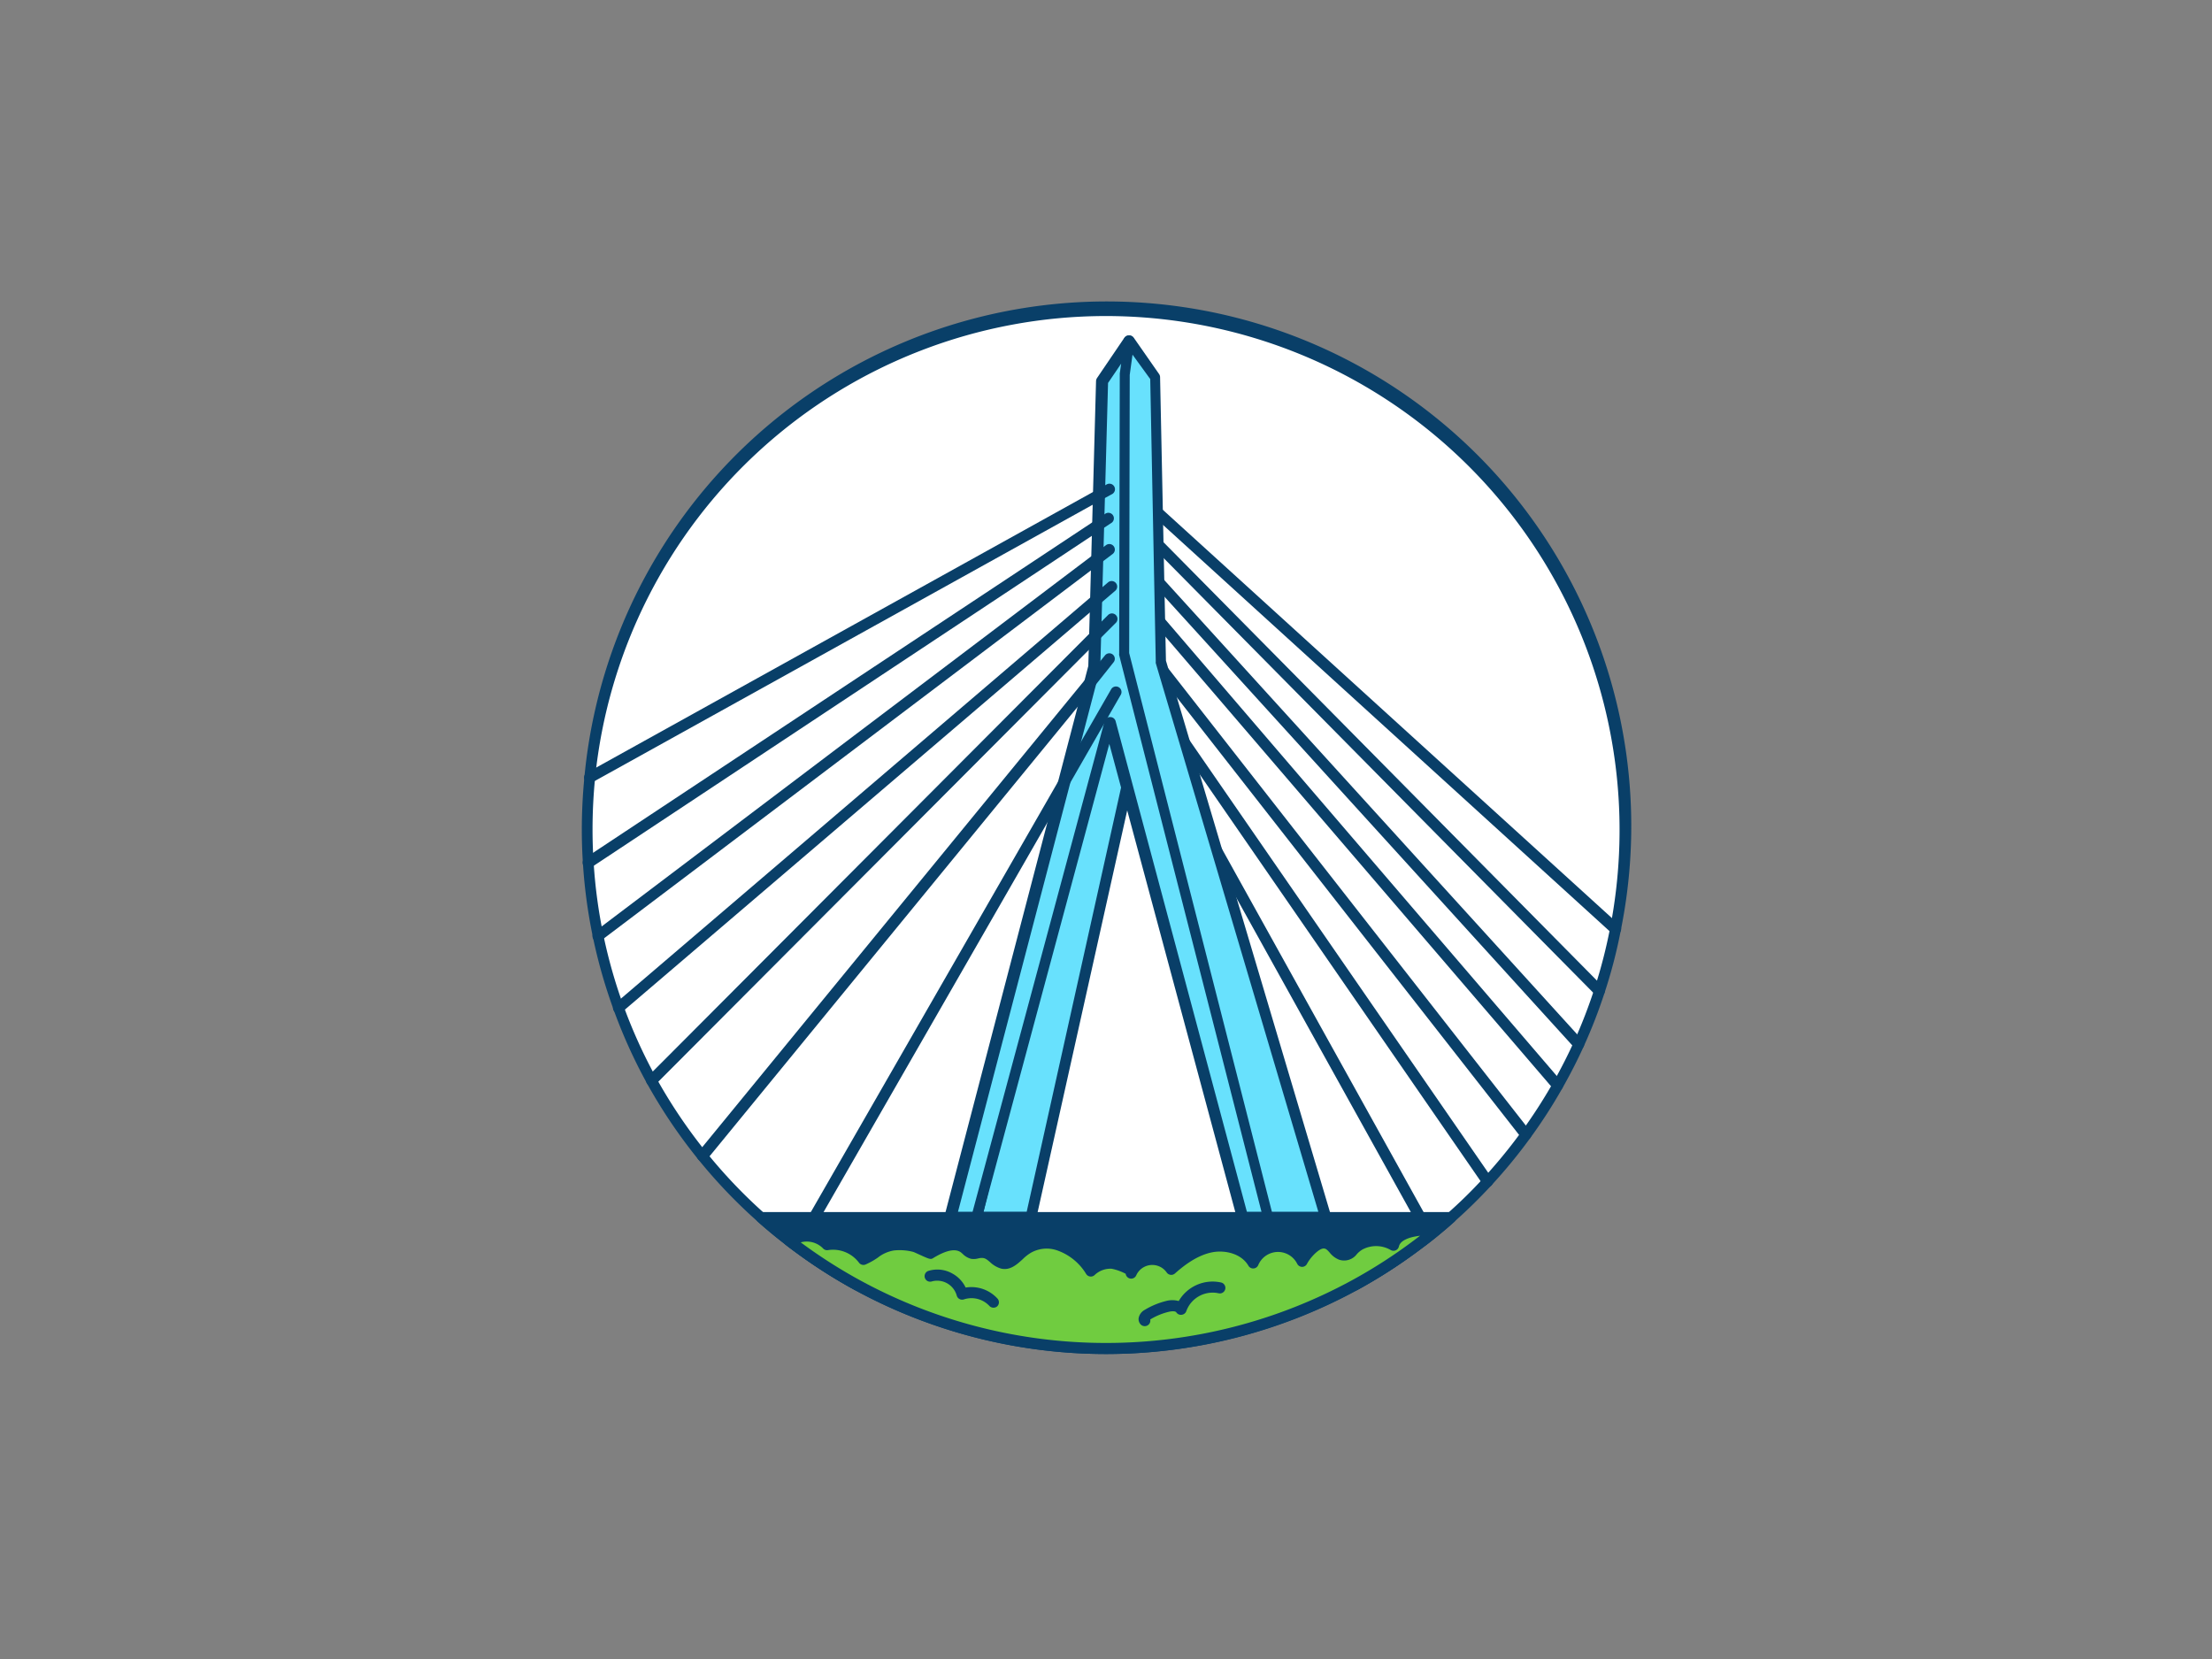 <svg xmlns="http://www.w3.org/2000/svg" viewBox="0 0 400 300"><rect x="0" y="0" width="400" height="300" fill="#808080" stroke="none"/><g id="_405_boston_outline" data-name="#405_boston_outline"><path d="M293.85,150a93.59,93.59,0,0,1-1.73,18,93.49,93.49,0,0,1-6.65,20.82q-1.74,3.83-3.81,7.45a89.84,89.84,0,0,1-5.74,8.89,91.53,91.53,0,0,1-7,8.5,89.8,89.8,0,0,1-6.61,6.48c-.85.76-1.72,1.51-2.6,2.23-1.14,1-2.31,1.87-3.5,2.76a93.7,93.7,0,0,1-112.48,0c-.38-.28-.76-.57-1.13-.87-1.71-1.3-3.36-2.68-5-4.12a93.74,93.74,0,0,1-25.81-37.87,93.5,93.5,0,0,1-5.5-26.23c-.14-2-.2-4-.2-6,0-3.17.16-6.3.46-9.39A93.86,93.86,0,0,1,293.85,150Z" fill="#fff"/><path d="M200,244.85a95,95,0,0,1-45.52-11.62,93.75,93.75,0,0,1-11.32-7.3c-.39-.28-.78-.58-1.16-.89-1.63-1.24-3.28-2.61-5-4.15a94.26,94.26,0,0,1-10.73-11.23,95.42,95.42,0,0,1-9.3-13.79,94.07,94.07,0,0,1-6-13.26,94.55,94.55,0,0,1-5.56-26.51c-.13-1.9-.2-3.95-.2-6.1,0-3.12.16-6.31.47-9.49A94.86,94.86,0,1,1,293.1,168.19a90.05,90.05,0,0,1-2.94,11.33,93.56,93.56,0,0,1-3.78,9.72c-1.16,2.54-2.45,5.07-3.85,7.53a91.57,91.57,0,0,1-5.8,9,93,93,0,0,1-7.05,8.59,91.61,91.61,0,0,1-6.68,6.55c-.9.81-1.79,1.57-2.63,2.25-1,.88-2.16,1.77-3.53,2.79a93.75,93.75,0,0,1-11.32,7.3A95,95,0,0,1,200,244.85Zm0-187.7a92.87,92.87,0,0,0-92.39,83.56c-.31,3.11-.46,6.24-.46,9.29,0,2.1.07,4.11.2,6a92.61,92.61,0,0,0,5.44,26,92.88,92.88,0,0,0,5.92,13,94.08,94.08,0,0,0,9.11,13.49,92.55,92.55,0,0,0,10.5,11c1.7,1.52,3.3,2.85,4.92,4.07.38.31.75.59,1.11.86a91.5,91.5,0,0,0,11.09,7.15,92.93,92.93,0,0,0,89.12,0,91.74,91.74,0,0,0,11.08-7.14c1.34-1,2.44-1.87,3.46-2.73.83-.67,1.69-1.41,2.57-2.21a84.05,84.05,0,0,0,6.54-6.41,94.16,94.16,0,0,0,12.58-17.2c1.37-2.41,2.64-4.89,3.77-7.37a92.66,92.66,0,0,0,6.58-20.6A92.92,92.92,0,0,0,200,57.15Z" fill="#093f68"/><path d="M292.12,169a1,1,0,0,1-.67-.26L206,91a1,1,0,1,1,1.34-1.48l85.49,77.72a1,1,0,0,1-.67,1.74Z" fill="#093f68"/><path d="M289.21,180.21a1,1,0,0,1-.71-.3l-81.05-82a1,1,0,0,1,1.42-1.4l1.33,1.34,79.72,80.63a1,1,0,0,1,0,1.41A1,1,0,0,1,289.21,180.21Z" fill="#093f68"/><path d="M285.47,189.82a1,1,0,0,1-.74-.33l-78.84-86.74a1,1,0,0,1,1.48-1.34l78.84,86.74a1,1,0,0,1-.07,1.41A1,1,0,0,1,285.47,189.82Z" fill="#093f68"/><path d="M281.66,197.27a1,1,0,0,1-.76-.35l-75-87.44a1,1,0,1,1,1.52-1.3l75,87.44a1,1,0,0,1-.76,1.65Z" fill="#093f68"/><path d="M275.92,206.16a1,1,0,0,1-.79-.38L205.84,117.2a1,1,0,0,1,1.58-1.24l69.29,88.58a1,1,0,0,1-.17,1.41A1,1,0,0,1,275.92,206.16Z" fill="#093f68"/><path d="M269,214.66a1,1,0,0,1-.82-.43l-59.74-86.51a1,1,0,0,1,1.64-1.14l59.74,86.51a1,1,0,0,1-.25,1.39A1,1,0,0,1,269,214.66Z" fill="#093f68"/><path d="M256.8,221.14a1,1,0,0,1-.88-.52l-47.58-85.71a1,1,0,1,1,1.75-1l47.58,85.71a1,1,0,0,1-.39,1.36A.94.94,0,0,1,256.8,221.14Z" fill="#093f68"/><polygon points="204.28 61.65 208.86 68.23 209.92 119.64 239.74 220.14 226.83 220.14 204.99 136.89 186.44 220.14 176.57 220.14 197.24 133.96 201.48 96.27 201.48 72.22 204.28 61.65" fill="#68e1fd"/><path d="M239.74,221.14H226.83a1,1,0,0,1-1-.75l-20.79-79.25-17.66,79.21a1,1,0,0,1-1,.79h-9.86a1,1,0,0,1-.79-.38,1,1,0,0,1-.19-.86l20.65-86.11,4.23-37.58v-24a1.09,1.09,0,0,1,0-.26l2.81-10.57a1,1,0,0,1,.79-.72,1,1,0,0,1,1,.41l4.58,6.57a1,1,0,0,1,.18.56l1.06,51.27L240.7,219.85a1,1,0,0,1-.16.89A1,1,0,0,1,239.74,221.14Zm-12.14-2h10.8L209,119.92a.82.82,0,0,1,0-.26l-1-51.11L204.7,64l-2.22,8.36v24l-4.25,37.69a.5.5,0,0,1,0,.12l-20.37,84.95h7.8L204,136.68a1,1,0,0,1,1-.79,1,1,0,0,1,1,.75ZM201.48,96.27h0Z" fill="#093f68"/><path d="M229.41,220.14,203.34,118.23l.11-50.5v-.07l.83-6-4.93,7.28-1.41,51.64-26.06,99.57h4.69l24.07-89.47,24.07,89.47Z" fill="#68e1fd"/><path d="M229.41,221.14h-4.7a1,1,0,0,1-1-.74l-23.11-85.88-23.1,85.88a1,1,0,0,1-1,.74h-4.7a1,1,0,0,1-1-1.26l26-99.45,1.4-51.53a1.11,1.11,0,0,1,.17-.53l4.94-7.28a1,1,0,0,1,1.81.7l-.83,6-.1,50.3,26,101.79a1,1,0,0,1-1,1.25Zm-3.93-2h2.64L202.38,118.47a.69.69,0,0,1,0-.25l.11-50.49s0-.16,0-.2l.25-1.77-2.37,3.49-1.4,51.35a.91.91,0,0,1,0,.23l-25.74,98.31h2.64l23.87-88.73a1,1,0,0,1,1-.74,1,1,0,0,1,1,.74Z" fill="#093f68"/><path d="M106.61,141.61a1,1,0,0,1-.49-1.87l94-52.14a1,1,0,1,1,1,1.74l-1.85,1L107.1,141.48A1,1,0,0,1,106.61,141.61Z" fill="#093f68"/><path d="M106.35,157a1,1,0,0,1-.55-1.83l94-62.22a1,1,0,1,1,1.1,1.66l-1.68,1.11L106.9,156.87A.94.94,0,0,1,106.35,157Z" fill="#093f68"/><path d="M108.14,170.28a1,1,0,0,1-.8-.4,1,1,0,0,1,.2-1.4L200,98.58a1,1,0,0,1,1.2,1.6l-92.5,69.9A1,1,0,0,1,108.14,170.28Z" fill="#093f68"/><path d="M147.22,221.14a1,1,0,0,1-.5-.14,1,1,0,0,1-.36-1.36l54.57-95a1,1,0,0,1,1.74,1l-54.58,95A1,1,0,0,1,147.22,221.14Z" fill="#093f68"/><path d="M127,210a.94.94,0,0,1-.63-.23,1,1,0,0,1-.14-1.4l73.6-89.87a1,1,0,0,1,1.4-.14,1,1,0,0,1,.14,1.4L198,124l-70.17,85.68A1,1,0,0,1,127,210Z" fill="#093f68"/><path d="M117.84,196.39a1,1,0,0,1-.71-.29,1,1,0,0,1,0-1.42l80.25-80.48,2.93-2.92a1,1,0,1,1,1.42,1.4l-2.94,2.94L118.55,196.1A1,1,0,0,1,117.84,196.39Z" fill="#093f68"/><path d="M111.85,183.27a1,1,0,0,1-.65-1.76l89.17-76.2a1,1,0,0,1,1.3,1.52l-2.75,2.35L112.5,183A1,1,0,0,1,111.85,183.27Z" fill="#093f68"/><path d="M262.34,220.14c-2,1.75-4,3.42-6.1,5a92.53,92.53,0,0,1-11.2,7.22H155a92.53,92.53,0,0,1-11.2-7.22c-2.11-1.57-4.14-3.24-6.1-5Z" fill="#093f68"/><path d="M245,233.35H155a1,1,0,0,1-.48-.12,93.75,93.75,0,0,1-11.32-7.3c-2.06-1.53-4.13-3.23-6.17-5a1,1,0,0,1,.67-1.75H262.34a1,1,0,0,1,.67,1.75c-2,1.81-4.11,3.51-6.17,5a93.75,93.75,0,0,1-11.32,7.3A1,1,0,0,1,245,233.35Zm-89.82-2h89.56a91.5,91.5,0,0,0,10.86-7c1.34-1,2.69-2.06,4-3.19H140.34c1.33,1.12,2.68,2.19,4,3.19A91.5,91.5,0,0,0,155.22,231.35Z" fill="#093f68"/><path d="M259.74,222.37c-1.14,1-2.31,1.87-3.5,2.76a93.7,93.7,0,0,1-112.48,0c-.38-.28-.76-.57-1.13-.87.27-.11.54-.21.82-.3,2.07-.67,4.65-.55,6,1.14a6.85,6.85,0,0,1,6.57,2.66c2-.85,3.17-2.38,5.42-2.61a10.68,10.68,0,0,1,3.86.29c.34.09,2.75,1.27,2.84,1.21,1.89-1.15,4.4-2.29,6.17-1,.45.35.83.84,1.39,1a3.17,3.17,0,0,0,1.18-.12c2.23-.4,2.65,1.5,4.34,1.89s3-1.88,4.62-2.72a6.76,6.76,0,0,1,5.71-.5,11,11,0,0,1,5.67,4.65,5.08,5.08,0,0,1,3.86-1.42c.44,0,3.8,1,3.43,1.8a4.17,4.17,0,0,1,7.25-.69,15.63,15.63,0,0,1,7.36-4.09c2.8-.5,6,.48,7.45,2.93a4.88,4.88,0,0,1,8.86-.29c.61-1.16,2.39-3.29,3.86-3.32s1.87,1.63,3.17,2.08c1.57.56,2-1,3.46-1.78a6.28,6.28,0,0,1,6.09.11c.33-1.52,2.07-2.24,3.6-2.54A14.2,14.2,0,0,1,259.74,222.37Z" fill="#70cc40"/><path d="M200,244.85a95,95,0,0,1-45.52-11.62,93.75,93.75,0,0,1-11.32-7.3c-.39-.28-.78-.58-1.16-.89a1,1,0,0,1-.36-.93,1,1,0,0,1,.61-.78c.3-.12.59-.22.89-.32,2-.65,4.88-.73,6.71,1a7.88,7.88,0,0,1,6.46,2.48c.43-.23.83-.49,1.24-.76a8,8,0,0,1,3.81-1.6,11.57,11.57,0,0,1,4.22.31c.21.06.56.22,1.45.62l1,.46c1.48-.86,4.56-2.41,6.88-.66a5.48,5.48,0,0,1,.43.37,1.82,1.82,0,0,0,.57.41,1.59,1.59,0,0,0,.51-.07l.28,0a3.91,3.91,0,0,1,3.54,1.15,3,3,0,0,0,1.21.75c.59.14,1.32-.53,2.11-1.24a9,9,0,0,1,1.81-1.39,7.78,7.78,0,0,1,6.56-.55,12.52,12.52,0,0,1,5.54,4.12,6,6,0,0,1,3.68-1,11.54,11.54,0,0,1,3.26,1.12,5.14,5.14,0,0,1,7.45-.41,15.61,15.61,0,0,1,7.08-3.67,8.54,8.54,0,0,1,7.53,2.15,5.87,5.87,0,0,1,8.94-.3c.94-1.2,2.39-2.52,3.86-2.55h.08a3.32,3.32,0,0,1,2.56,1.4,2.51,2.51,0,0,0,.88.74c.37.13.47.11,1.15-.56a6.51,6.51,0,0,1,1.52-1.17,7.44,7.44,0,0,1,6.06-.36,5.88,5.88,0,0,1,3.9-2.16,15.27,15.27,0,0,1,4.39-.29,1,1,0,0,1,.87.7,1,1,0,0,1-.32,1.07c-1.05.88-2.17,1.77-3.54,2.79a93.75,93.75,0,0,1-11.32,7.3A95,95,0,0,1,200,244.85Zm-55.2-20.19a91.85,91.85,0,0,0,10.64,6.81,92.93,92.93,0,0,0,89.12,0,91.74,91.74,0,0,0,11.08-7.14c.4-.3.79-.59,1.15-.88-.31.05-.63.1-1,.17-.77.15-2.57.62-2.82,1.77a1,1,0,0,1-.59.71,1,1,0,0,1-.92-.07,5.25,5.25,0,0,0-5.1-.07,4.32,4.32,0,0,0-1,.83,2.87,2.87,0,0,1-3.22,1,4.12,4.12,0,0,1-1.7-1.29c-.49-.55-.71-.74-1.1-.73-.83,0-2.37,1.57-3,2.79a1,1,0,0,1-.88.53h0a1,1,0,0,1-.88-.55,3.88,3.88,0,0,0-7.05.23,1,1,0,0,1-.86.61,1,1,0,0,1-.92-.5c-1.31-2.23-4.24-2.83-6.41-2.45-2.84.51-5.29,2.45-6.88,3.86a1,1,0,0,1-.78.24,1,1,0,0,1-.7-.42,3.18,3.18,0,0,0-5.52.53,1,1,0,0,1-1.9-.3,9.49,9.49,0,0,0-2.53-.91,4.15,4.15,0,0,0-3.1,1.15,1,1,0,0,1-.83.25,1,1,0,0,1-.71-.49,10,10,0,0,0-5.19-4.22,5.78,5.78,0,0,0-4.85.46,7.74,7.74,0,0,0-1.41,1.12c-1.09,1-2.31,2.08-3.91,1.7a4.86,4.86,0,0,1-2-1.17c-.64-.54-1-.87-1.89-.72l-.23.05a3.17,3.17,0,0,1-1.33.07,3.28,3.28,0,0,1-1.5-.89l-.3-.26c-1-.75-2.66-.42-5,1-.48.32-.7.22-2.48-.59-.43-.19-1-.46-1.16-.51a9.84,9.84,0,0,0-3.47-.26,6.31,6.31,0,0,0-2.92,1.29,13.29,13.29,0,0,1-2.22,1.25,1,1,0,0,1-1.2-.33,5.87,5.87,0,0,0-5.59-2.27,1,1,0,0,1-.95-.35A4.12,4.12,0,0,0,144.8,224.66Zm58.82,5.16h0Z" fill="#093f68"/><path d="M207,239.81a1,1,0,0,1-.71-.29,1.42,1.42,0,0,1-.39-1.16,2.16,2.16,0,0,1,1.06-1.47,14.13,14.13,0,0,1,3.87-1.62,4.34,4.34,0,0,1,2.32,0,7.09,7.09,0,0,1,7.68-3.35,1,1,0,0,1,.73,1.21,1,1,0,0,1-1.22.73,5.07,5.07,0,0,0-5.81,3.21,1,1,0,0,1-.82.68,1,1,0,0,1-1-.44c-.14-.22-.74-.25-1.42-.08A11.81,11.81,0,0,0,208,238.6h0a1,1,0,0,1-.27.91A1,1,0,0,1,207,239.81Zm.71-1.71h0Z" fill="#093f68"/><path d="M179.64,236.47a1,1,0,0,1-.74-.33,4.42,4.42,0,0,0-4.59-1.17,1,1,0,0,1-.81-.07,1,1,0,0,1-.5-.65,3.67,3.67,0,0,0-4.49-2.53,1,1,0,0,1-1.26-.63,1,1,0,0,1,.63-1.27,5.48,5.48,0,0,1,4.38.5,5.65,5.65,0,0,1,2.36,2.51,6.4,6.4,0,0,1,5.76,2,1,1,0,0,1-.07,1.41A1,1,0,0,1,179.64,236.47Z" fill="#093f68"/></g></svg>
